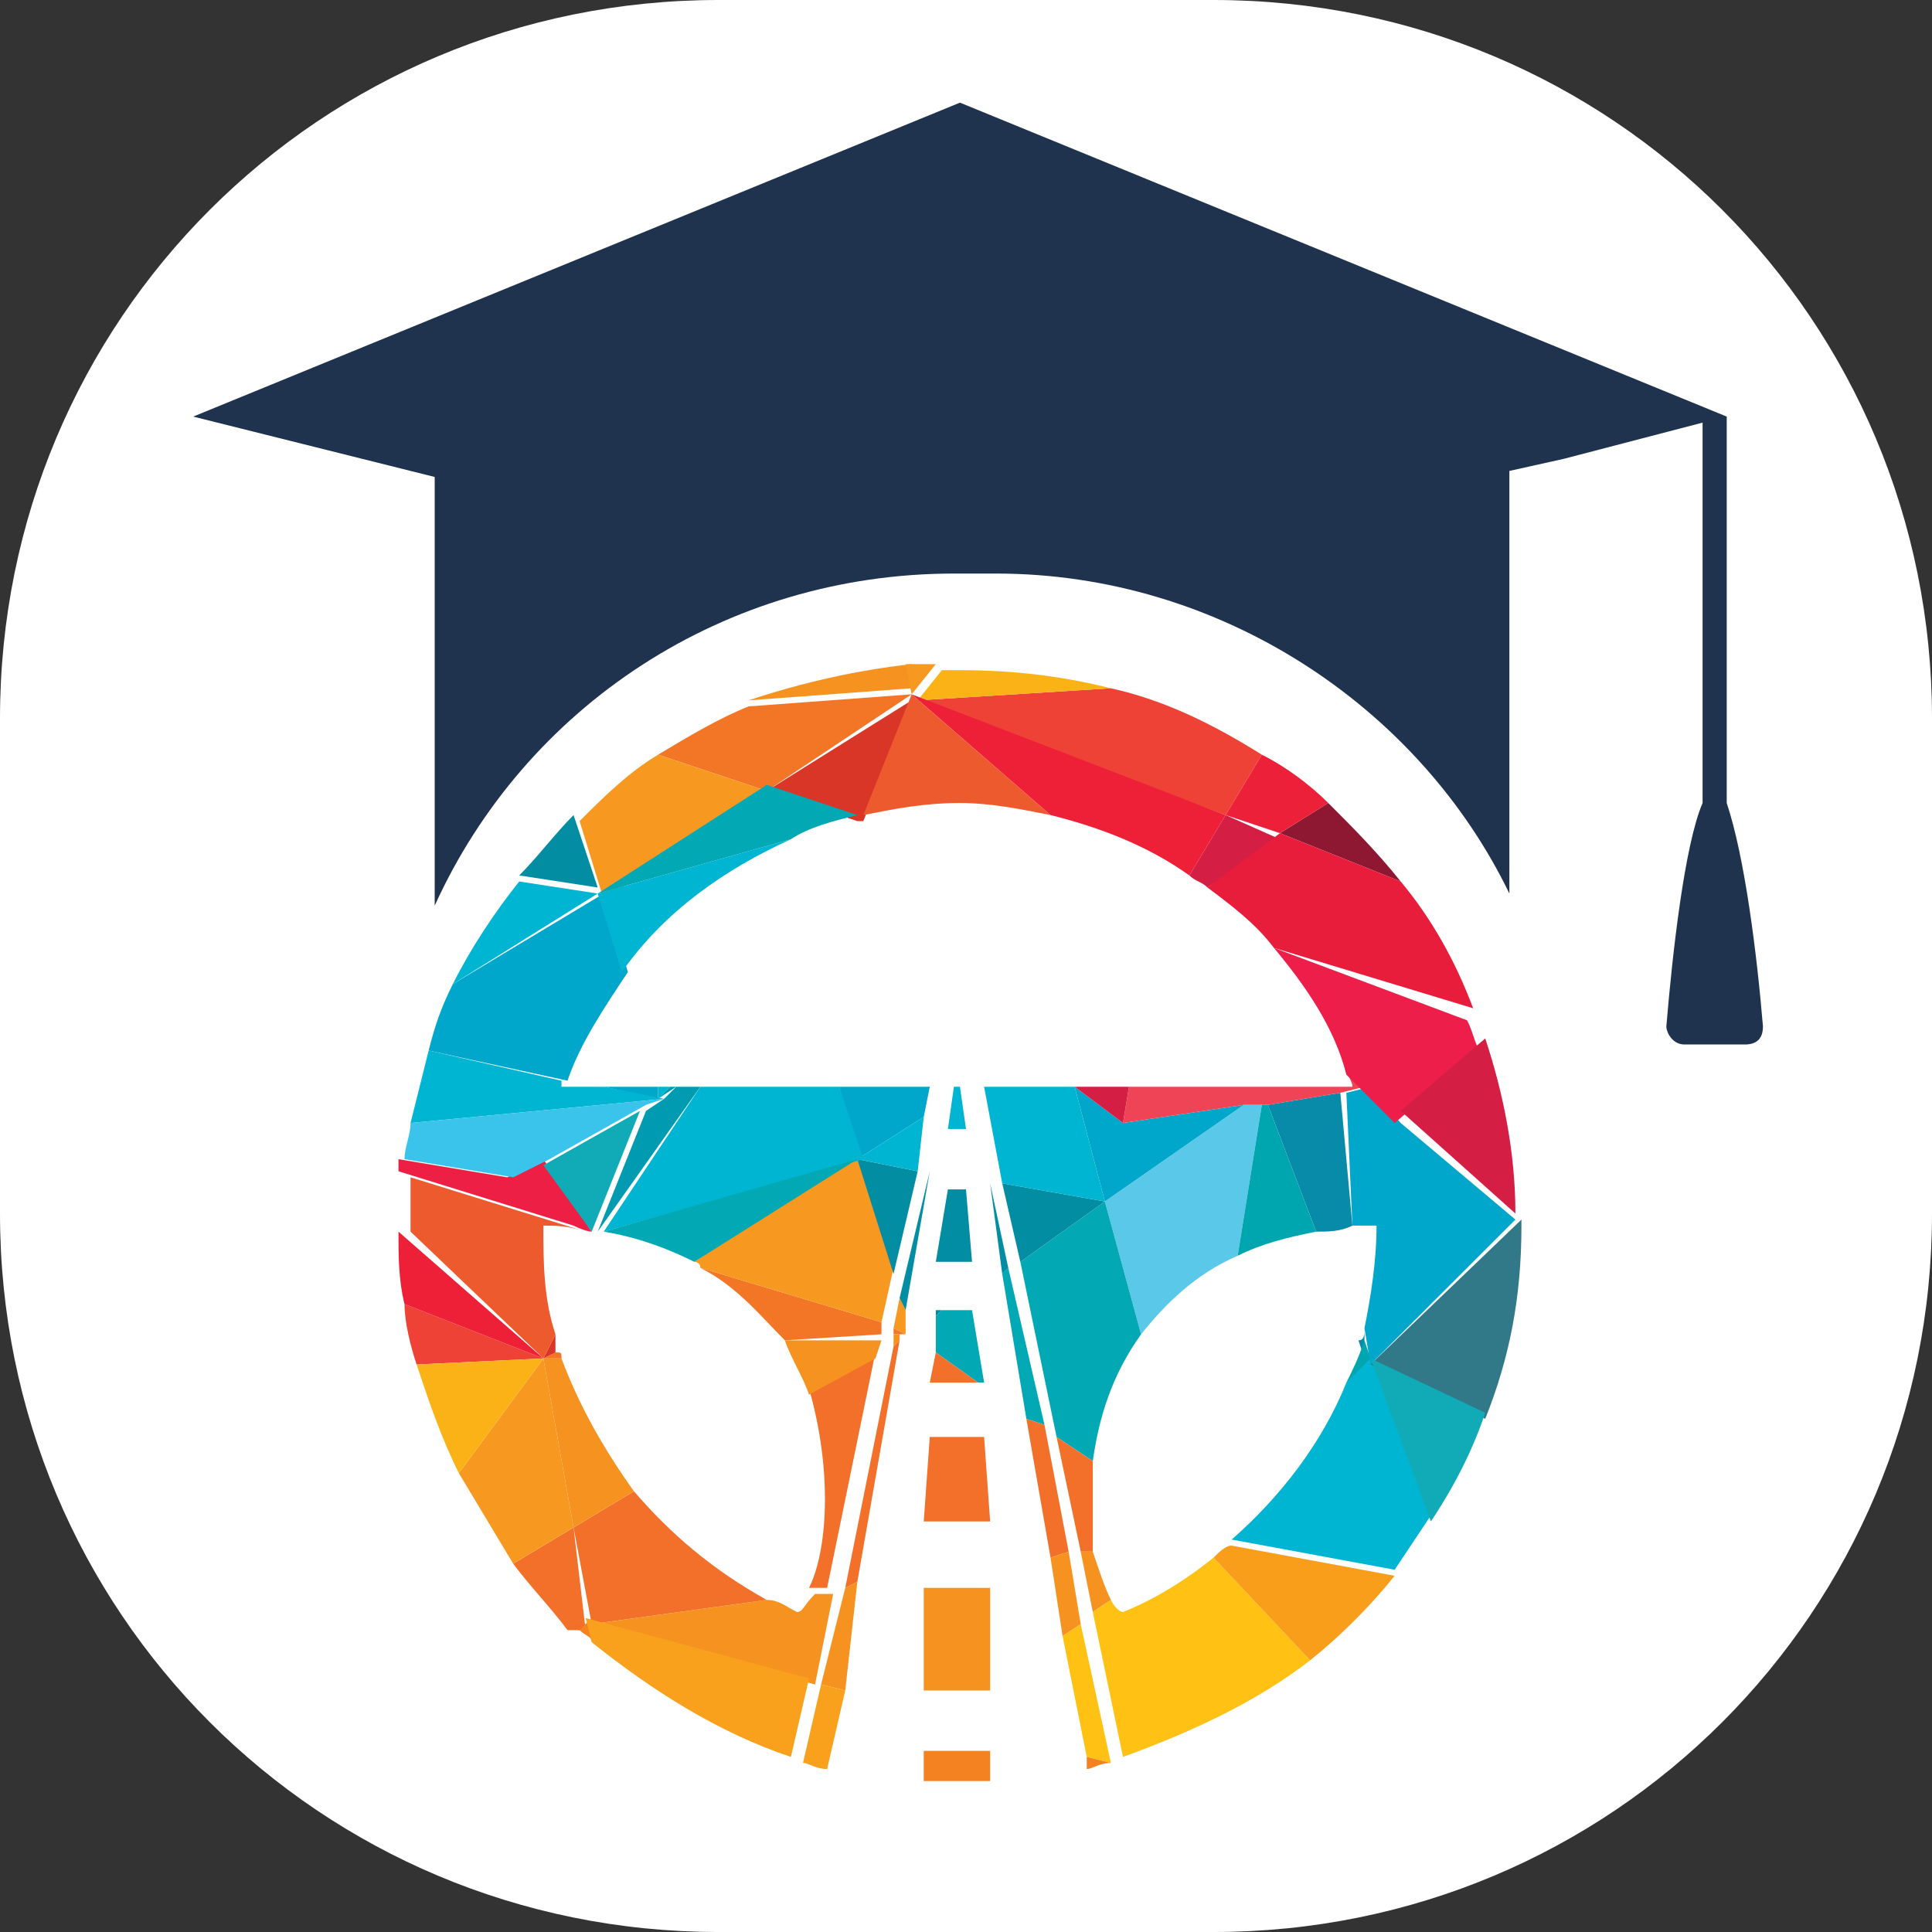 <?xml version="1.0" encoding="utf-8"?>
<!-- Generator: Adobe Illustrator 25.4.1, SVG Export Plug-In . SVG Version: 6.00 Build 0)  -->
<svg version="1.1" id="Layer_1" xmlns="http://www.w3.org/2000/svg" xmlns:xlink="http://www.w3.org/1999/xlink" x="0px" y="0px"
	 viewBox="0 0 32 32" style="enable-background:new 0 0 32 32;" xml:space="preserve">
<rect x="0" y="0" width="32" height="32" fill="#333333" stroke="none"/>
<style type="text/css">
	.st0{fill:#FFFFFF;}
	.st1{fill:#F27029;}
	.st2{fill:#00B5D2;}
	.st3{fill:#02A9B4;}
	.st4{fill:#028DA3;}
	.st5{fill:#F69220;}
	.st6{fill:#F48220;}
	.st7{fill:#FFC114;}
	.st8{fill:#00A7CA;}
	.st9{fill:#F37526;}
	.st10{fill:#F79920;}
	.st11{fill:#F9A11D;}
	.st12{fill:none;}
	.st13{fill:#5AC8E8;}
	.st14{fill:#078BA9;}
	.st15{fill:#D93627;}
	.st16{fill:#00A6AF;}
	.st17{fill:#EE4237;}
	.st18{fill:#F26F28;}
	.st19{fill:#FBB216;}
	.st20{fill:#317888;}
	.st21{fill:#F89E1B;}
	.st22{fill:#10ABB6;}
	.st23{fill:#ED2037;}
	.st24{fill:#EC5A2E;}
	.st25{fill:#009BB1;}
	.st26{fill:#ED1F44;}
	.st27{fill:#8E1832;}
	.st28{fill:#ED203A;}
	.st29{fill:#EE4456;}
	.st30{fill:#D51E43;}
	.st31{fill:#ED1E4A;}
	.st32{fill:#E81D3C;}
	.st33{fill:#3AC4EB;}
	.st34{fill:#20334E;}
</style>
<path class="st0" d="M20.1,32h-8.2C5.3,32,0,26.7,0,20.1v-8.2C0,5.3,5.3,0,11.9,0h8.2C26.7,0,32,5.3,32,11.9v8.2
	C32,26.7,26.7,32,20.1,32z"/>
<g>
	<g>
		<g>
			<polygon id="XMLID_187_" class="st1" points="15.3,25.2 16.4,25.2 16.3,23.8 15.4,23.8 			"/>
			<polygon id="XMLID_147_" class="st2" points="16,18.7 15.9,18 15.9,18 15.8,18 15.8,18 15.7,18.7 			"/>
			<g>
				<polygon id="XMLID_98_" class="st3" points="16.3,22.9 16.1,21.7 15.6,21.7 15.5,21.8 15.5,22.4 16.2,22.9 				"/>
				<polygon id="XMLID_97_" class="st1" points="15.5,22.4 15.4,22.9 16.2,22.9 				"/>
				<polygon id="XMLID_96_" class="st4" points="15.5,21.7 15.5,21.8 15.6,21.7 				"/>
			</g>
			<polygon id="XMLID_126_" class="st4" points="16.1,20.9 16,19.7 15.7,19.7 15.5,20.9 			"/>
			<rect id="XMLID_93_" x="15.3" y="26.3" class="st5" width="1.1" height="1.7"/>
			<path id="XMLID_89_" class="st6" d="M16.4,29h-1.1v0.5c0.2,0,0.4,0,0.6,0l0,0c0,0,0,0,0,0s0,0,0,0l0,0c0.2,0,0.3,0,0.5,0L16.4,29
				L16.4,29z"/>
			<g>
				<polygon id="XMLID_95_" class="st3" points="16.7,21 16.6,21.1 17,23.5 17.3,23.6 				"/>
				<polygon id="XMLID_94_" class="st1" points="17.3,23.6 17,23.5 17.4,25.8 17.7,25.7 				"/>
				<polygon id="XMLID_92_" class="st5" points="17.7,25.7 17.4,25.8 17.6,27.1 17.9,26.9 				"/>
				<polygon id="XMLID_91_" class="st7" points="17.6,27.1 18,29.1 18.4,29.2 17.9,26.9 				"/>
				<path id="XMLID_90_" class="st6" d="M18,29.3c0.1,0,0.2-0.1,0.4-0.1l0,0L18,29.1L18,29.3z"/>
				<polygon id="XMLID_88_" class="st8" points="16.1,18 16.1,18 16.1,18 16.1,18 				"/>
				<polygon id="XMLID_87_" class="st4" points="16.4,19.6 16.4,19.6 16.6,21.1 16.7,21 				"/>
				<polygon id="XMLID_86_" class="st2" points="16.1,18 16.1,18 16.4,19.6 16.4,19.6 				"/>
			</g>
			<g>
				<polygon id="XMLID_85_" class="st9" points="15,22.1 14.8,22 14.8,22.1 14.9,22.1 				"/>
				<polygon id="XMLID_84_" class="st1" points="14.9,22.2 14.8,22.3 14,26.3 14.2,26.2 				"/>
				<polygon id="XMLID_83_" class="st5" points="14.9,22.1 14.8,22.1 14.8,22.3 14.9,22.2 				"/>
				<polygon id="XMLID_82_" class="st5" points="14.2,26.2 14,26.3 13.6,27.9 14,28 				"/>
				<polygon id="XMLID_81_" class="st10" points="15,21.7 14.9,21.5 14.8,22 15,22.1 				"/>
				<path id="XMLID_80_" class="st11" d="M13.6,27.9l-0.3,1.3c0.1,0,0.2,0.1,0.4,0.1L14,28L13.6,27.9z"/>
				<polygon id="XMLID_79_" class="st8" points="15.6,18 15.6,18 15.6,18.4 15.6,18.4 				"/>
				<polygon id="XMLID_78_" class="st4" points="15.4,19.4 15.4,19.4 14.9,21.5 15,21.7 				"/>
				<polygon id="XMLID_77_" class="st2" points="15.6,18.4 15.6,18.4 15.4,19.4 15.4,19.4 				"/>
			</g>
			<g>
				<path id="XMLID_76_" class="st12" d="M22.6,22c0.1-0.5,0.2-1.1,0.2-1.7c-0.1,0-0.3,0-0.4,0c-0.2,0-0.4,0-0.6,0.1
					c-0.5,0.1-0.9,0.2-1.3,0.4c-0.7,0.3-1.2,0.8-1.6,1.3c-0.5,0.7-0.7,1.4-0.8,2.2c0,0.5,0,1,0,1.4c0.1,0.4,0.1,0.7,0.2,0.9
					c0.1,0.1,0.1,0.2,0.2,0.2c0.6-0.2,1.1-0.5,1.5-0.9c0.1-0.1,0.2-0.2,0.3-0.2c0.8-0.7,1.5-1.6,1.9-2.6c0.1-0.2,0.2-0.4,0.2-0.7
					C22.6,22.2,22.6,22.1,22.6,22z"/>
				<path id="XMLID_75_" class="st12" d="M9.6,20.4c-0.2,0-0.4,0-0.7-0.1c0,0.6,0.1,1.2,0.2,1.8c0,0.1,0,0.2,0.1,0.2
					c0,0,0,0.1,0,0.1c0.3,0.8,0.7,1.6,1.2,2.2c0.6,0.7,1.3,1.3,2.2,1.8c0.2,0.1,0.3,0.2,0.5,0.2c0.1,0,0.2-0.1,0.2-0.4
					c0.2-0.6,0.4-2-0.1-3.3c-0.1-0.3-0.2-0.6-0.4-0.8c-0.3-0.5-0.8-0.9-1.3-1.2c0,0-0.1,0-0.1-0.1c-0.4-0.2-0.9-0.4-1.5-0.5
					c0,0,0,0-0.1,0c0,0,0,0,0,0c0,0,0,0,0,0C9.8,20.4,9.7,20.4,9.6,20.4z"/>
				<path id="XMLID_74_" class="st13" d="M20.5,20.8l0.4-2.5l-0.3,0l-2.3,1.6l0.6,2.2C19.3,21.6,19.8,21.1,20.5,20.8z"/>
				<path id="XMLID_73_" class="st3" d="M18.9,22.1l-0.6-2.2l-1.4,1l0.6,2.9l0.6,0.4C18.2,23.5,18.4,22.8,18.9,22.1z"/>
				<path id="XMLID_72_" class="st9" d="M13,22.2l1.6-0.1l0-0.2l-3-0.9C12.2,21.3,12.6,21.8,13,22.2z"/>
				<path id="XMLID_71_" class="st9" d="M9.2,22.4L9,22.5l0.3,0C9.3,22.4,9.3,22.4,9.2,22.4z"/>
				<path id="XMLID_70_" class="st1" d="M13.4,26.3l0.3,0l0.8-3.9l-1.1,0.6C13.8,24.4,13.7,25.7,13.4,26.3z"/>
				<path id="XMLID_69_" class="st1" d="M10.5,24.7l-1,0.6l0.3,1.6l2.9-0.4C11.8,26,11.1,25.4,10.5,24.7z"/>
				<path id="XMLID_68_" class="st1" d="M18.1,24.2l-0.6-0.4l0.4,1.9l0.2,0C18.1,25.3,18.1,24.8,18.1,24.2z"/>
				<path id="XMLID_67_" class="st1" d="M9.5,25.3l-1,0.6c0.3,0.4,0.6,0.7,0.9,1.1h0.3L9.5,25.3z"/>
				<path id="XMLID_66_" class="st5" d="M13.4,23.1l1.1-0.6l0.1-0.3L13,22.2C13.1,22.5,13.3,22.8,13.4,23.1z"/>
				<path id="XMLID_65_" class="st5" d="M9.3,22.5l-0.3,0l0.5,2.8l1-0.6C10,24,9.6,23.3,9.3,22.5z"/>
				<path id="XMLID_64_" class="st10" d="M9,22.5l-1.4,1.9c0.3,0.5,0.6,1,0.9,1.5l1-0.6L9,22.5z"/>
				<path id="XMLID_63_" class="st14" d="M22.5,22.2l0.1,0.3L22.6,22C22.6,22.1,22.6,22.2,22.5,22.2z"/>
				<path id="XMLID_62_" class="st14" d="M22.4,20.3l-0.2-2.2L21,18.3l0.8,2.1C22,20.4,22.2,20.4,22.4,20.3z"/>
				<path id="XMLID_61_" class="st15" d="M9.2,22.1L9,22.5l0.2-0.1C9.2,22.3,9.2,22.2,9.2,22.1z"/>
				<path id="XMLID_60_" class="st2" d="M22.3,22.9c-0.4,1-1.1,1.9-1.9,2.6l2.7,0.5c0.2-0.3,0.4-0.6,0.6-0.9l-1-2.7L22.3,22.9z"/>
				<path id="XMLID_59_" class="st16" d="M21.8,20.4L21,18.3l-0.1,0l-0.4,2.5C20.9,20.6,21.3,20.5,21.8,20.4z"/>
				<path id="XMLID_58_" class="st16" d="M22.3,22.9l0.4-0.4l-0.1-0.3C22.5,22.5,22.4,22.7,22.3,22.9z"/>
				<path id="XMLID_57_" class="st17" d="M6.7,21.6c0,0.3,0.1,0.7,0.2,1L9,22.5L6.7,21.6z"/>
				<path id="XMLID_56_" class="st5" d="M18.1,25.7l-0.2,0l0.2,1l0.3-0.2C18.3,26.3,18.2,26,18.1,25.7z"/>
				<path id="XMLID_55_" class="st5" d="M13.2,26.7c-0.2-0.1-0.3-0.2-0.5-0.2l-2.9,0.4l3.7,1l0.3-1.5l-0.3,0
					C13.3,26.6,13.3,26.7,13.2,26.7z"/>
				<path id="XMLID_54_" class="st18" d="M9.4,26.9c0,0,0.1,0.1,0.2,0.1c0.1-0.1,0.2-0.1,0.2-0.1H9.4z"/>
				<path id="XMLID_53_" class="st19" d="M6.9,22.6c0.2,0.6,0.4,1.2,0.7,1.8L9,22.5L6.9,22.6z"/>
				<polygon id="XMLID_52_" class="st8" points="20.6,18.3 18.6,18.6 17.8,18 17.8,18 18.3,19.9 				"/>
				<path id="XMLID_51_" class="st10" d="M11.5,20.9c0,0,0.1,0,0.1,0.1l3,0.9l0.2-0.9l-0.6-1.9L11.5,20.9z"/>
				<path id="XMLID_50_" class="st7" d="M18.6,26.7c0,0-0.1,0-0.2-0.2l-0.3,0.2l0.5,2.4c1.1-0.4,2.2-0.9,3.1-1.6l-1.6-1.7
					C19.6,26.2,19.1,26.5,18.6,26.7z"/>
				<path id="XMLID_49_" class="st20" d="M22.7,22.6l1.9,0.9c0.4-1,0.6-2,0.6-3.2c0,0,0-0.1,0-0.1l0,0L22.7,22.6z"/>
				<path id="XMLID_48_" class="st8" d="M22.4,20.3c0.1,0,0.3,0,0.4,0c0,0.6-0.1,1.2-0.2,1.7l0.1,0.6l2.4-2.4l-1.9-1.6L22.7,18
					l-0.4,0.1L22.4,20.3z"/>
				<path id="XMLID_47_" class="st21" d="M20.1,25.8l1.6,1.7c0.5-0.4,1-0.9,1.4-1.4l-2.7-0.5C20.3,25.6,20.2,25.7,20.1,25.8z"/>
				<path id="XMLID_46_" class="st22" d="M23.7,25.2c0.4-0.6,0.7-1.2,0.9-1.8l-1.9-0.9L23.7,25.2z"/>
				<path id="XMLID_45_" class="st6" d="M9.6,27c0.1,0.1,0.2,0.1,0.2,0.2l0-0.4C9.7,26.9,9.7,26.9,9.6,27z"/>
				<path id="XMLID_44_" class="st11" d="M9.8,27.2c1,0.8,2.1,1.5,3.3,1.9l0.3-1.3l-3.7-1L9.8,27.2z"/>
				<path id="XMLID_43_" class="st23" d="M6.6,20.4c0,0.4,0,0.8,0.1,1.2L9,22.5L6.6,20.4z"/>
				<path id="XMLID_42_" class="st24" d="M9.2,22.1c-0.2-0.6-0.2-1.2-0.2-1.8c0.2,0,0.4,0,0.7,0.1l-2.9-0.9c0,0.3,0,0.5,0,0.8
					c0,0,0,0.1,0,0.1L9,22.5L9.2,22.1z"/>
				<polygon id="XMLID_41_" class="st8" points="15.3,18.5 15.4,18 13.9,18 14.2,19.2 				"/>
				<path id="XMLID_40_" class="st25" d="M10.7,18.4l-0.8,2c0,0,0,0,0,0l1.7-2.4h-0.4L11,18.2L10.7,18.4z"/>
				<polygon id="XMLID_39_" class="st4" points="14.8,21.1 15.2,19.4 14.2,19.2 				"/>
				<polygon id="XMLID_38_" class="st4" points="16.6,19.6 16.9,20.9 18.3,19.9 				"/>
				<polygon id="XMLID_37_" class="st2" points="15.2,19.4 15.3,18.5 14.2,19.2 				"/>
				<polygon id="XMLID_36_" class="st2" points="17.8,18 16.3,18 16.6,19.6 18.3,19.9 				"/>
				<path id="XMLID_35_" class="st26" d="M9.8,20.4l-0.8-1.2l-0.6,0.3l-1.8-0.3c0,0.1,0,0.1,0,0.2l2.9,0.9
					C9.7,20.4,9.8,20.4,9.8,20.4z"/>
				<path id="XMLID_34_" class="st22" d="M9.8,20.4C9.9,20.4,9.9,20.4,9.8,20.4l0.8-2l-1.6,0.9L9.8,20.4z"/>
				<path id="XMLID_33_" class="st2" d="M10,20.4l4.3-1.2L13.9,18h-2.3L10,20.4C9.9,20.4,9.9,20.4,10,20.4z"/>
				<path id="XMLID_32_" class="st3" d="M14.2,19.2L10,20.4c0.6,0.1,1.1,0.3,1.5,0.5L14.2,19.2z"/>
				<path id="XMLID_31_" class="st9" d="M15.1,11.5l-2.7,0.2c-0.5,0.2-1,0.5-1.5,0.8l1.8,0.6L15.1,11.5z"/>
				<path id="XMLID_30_" class="st5" d="M15.1,11c-0.9,0.1-1.8,0.3-2.7,0.6l2.7-0.2L15.1,11z"/>
				<path id="XMLID_29_" class="st10" d="M15.5,11c-0.2,0-0.3,0-0.5,0l0.1,0.5L15.5,11z"/>
				<path id="XMLID_28_" class="st15" d="M12.7,13.1l1.5,0.5c0,0,0.1,0,0.1,0l0.8-2L12.7,13.1z"/>
				<path id="XMLID_27_" class="st17" d="M20.3,13.5l0.6-1c-0.8-0.5-1.6-0.9-2.5-1.1l-3.2,0.2L20.3,13.5z"/>
				<path id="XMLID_26_" class="st19" d="M18.4,11.4c-0.8-0.2-1.6-0.3-2.5-0.3l0,0c0,0,0,0,0,0c0,0,0,0,0,0l0,0c-0.1,0-0.2,0-0.3,0
					l-0.4,0.5L18.4,11.4z"/>
				<path id="XMLID_25_" class="st10" d="M12.7,13.1l-1.8-0.6c-0.5,0.3-0.9,0.7-1.3,1.1l0.4,1.3L12.7,13.1z"/>
				<path id="XMLID_24_" class="st27" d="M23.2,14.6c-0.4-0.5-0.8-0.9-1.2-1.3l-0.8,0.5L23.2,14.6z"/>
				<path id="XMLID_23_" class="st28" d="M20.3,13.5l0.9,0.3l0.8-0.5c-0.3-0.3-0.7-0.6-1.1-0.8L20.3,13.5z"/>
				<path id="XMLID_22_" class="st29" d="M20.6,18.3l0.3,0l0.1,0l1.2-0.2l0.4-0.1l-0.3-0.3c0,0.1,0.1,0.2,0.1,0.3h-3.7l-0.1,0.6
					L20.6,18.3z"/>
				<polygon id="XMLID_21_" class="st30" points="18.7,18 17.8,18 18.6,18.6 				"/>
				<path id="XMLID_20_" class="st30" d="M20.3,13.5l-0.6,1c0.1,0.1,0.2,0.1,0.3,0.2l1.2-0.8L20.3,13.5z"/>
				<path id="XMLID_19_" class="st23" d="M15.1,11.5l2.3,2c0.8,0.2,1.6,0.5,2.3,1l0.6-1L15.1,11.5z"/>
				<path id="XMLID_18_" class="st31" d="M21.1,15.7c0.5,0.6,1,1.3,1.2,2.1l0.3,0.3l0.5,0.5l1.4-1.2c-0.1-0.2-0.1-0.3-0.2-0.5
					L21.1,15.7z"/>
				<path id="XMLID_17_" class="st30" d="M25.1,20.1L25.1,20.1c0-1-0.2-2-0.5-2.9l-1.4,1.2L25.1,20.1z"/>
				<path id="XMLID_16_" class="st24" d="M14.3,13.5c0.5-0.1,1-0.2,1.6-0.2c0.5,0,1,0.1,1.5,0.2l-2.3-2L14.3,13.5z"/>
				<path id="XMLID_15_" class="st32" d="M20,14.7c0.4,0.3,0.8,0.6,1.1,1l3.3,1c-0.3-0.8-0.7-1.5-1.2-2.1l-2-0.8L20,14.7z"/>
				<line id="XMLID_14_" class="st12" x1="22.7" y1="18" x2="23.2" y2="18.5"/>
				<line id="XMLID_13_" class="st12" x1="23.2" y1="18.5" x2="25.1" y2="20.1"/>
				<line id="XMLID_12_" class="st12" x1="25.1" y1="20.1" x2="25.1" y2="20.2"/>
				<path id="XMLID_11_" class="st8" d="M7.5,16.3c-0.2,0.4-0.3,0.7-0.4,1.1l2.3,0.5c0.2-0.6,0.6-1.2,1-1.8l-0.4-1.3L7.5,16.3z"/>
				<polygon id="XMLID_10_" class="st8" points="10.9,18.2 10.9,18 10,18 				"/>
				<polygon id="XMLID_9_" class="st25" points="11.2,18 11.1,18 10.9,18.2 				"/>
				<path id="XMLID_8_" class="st2" d="M7.1,17.4c-0.1,0.4-0.2,0.8-0.3,1.2l4.2-0.4L10,18H9.3c0,0,0-0.1,0-0.1L7.1,17.4z"/>
				<path id="XMLID_7_" class="st33" d="M9.1,19.2l1.6-0.9l0.3-0.1l-4.2,0.4c0,0.2-0.1,0.4-0.1,0.6l1.8,0.3L9.1,19.2z"/>
				<path id="XMLID_6_" class="st4" d="M9.5,13.5c-0.3,0.3-0.6,0.7-0.9,1l1.3,0.2L9.5,13.5z"/>
				<path id="XMLID_5_" class="st2" d="M8.6,14.6c-0.4,0.5-0.8,1.1-1.1,1.7l2.4-1.5L8.6,14.6z"/>
				<path id="XMLID_4_" class="st2" d="M10.3,16.1c0.7-1,1.7-1.7,2.8-2.2l-3.2,0.9L10.3,16.1z"/>
				<polygon id="XMLID_3_" class="st2" points="11.1,18 10.9,18 10.9,18.2 				"/>
				<path id="XMLID_2_" class="st3" d="M9.9,14.8l3.2-0.9c0.3-0.2,0.7-0.3,1.1-0.4l-1.5-0.5L9.9,14.8z"/>
			</g>
		</g>
		<path id="XMLID_295_" class="st34" d="M15.9,1.7l12.7,5.2v0.3l0,6.1c0.3,0.9,0.5,2.5,0.6,3.7c0,0.2-0.1,0.3-0.3,0.3h-1
			c-0.2,0-0.3-0.2-0.3-0.3c0.1-1.2,0.3-3,0.6-3.7V7l-2.3,0.6l-0.9,0.2v7c-1.5-3.1-4.8-5.3-8.5-5.3h-0.7c-3.8,0-7.1,2.2-8.6,5.5h0
			V7.9L6,7.6L3.2,6.9L15.9,1.7z"/>
	</g>
</g>
</svg>
